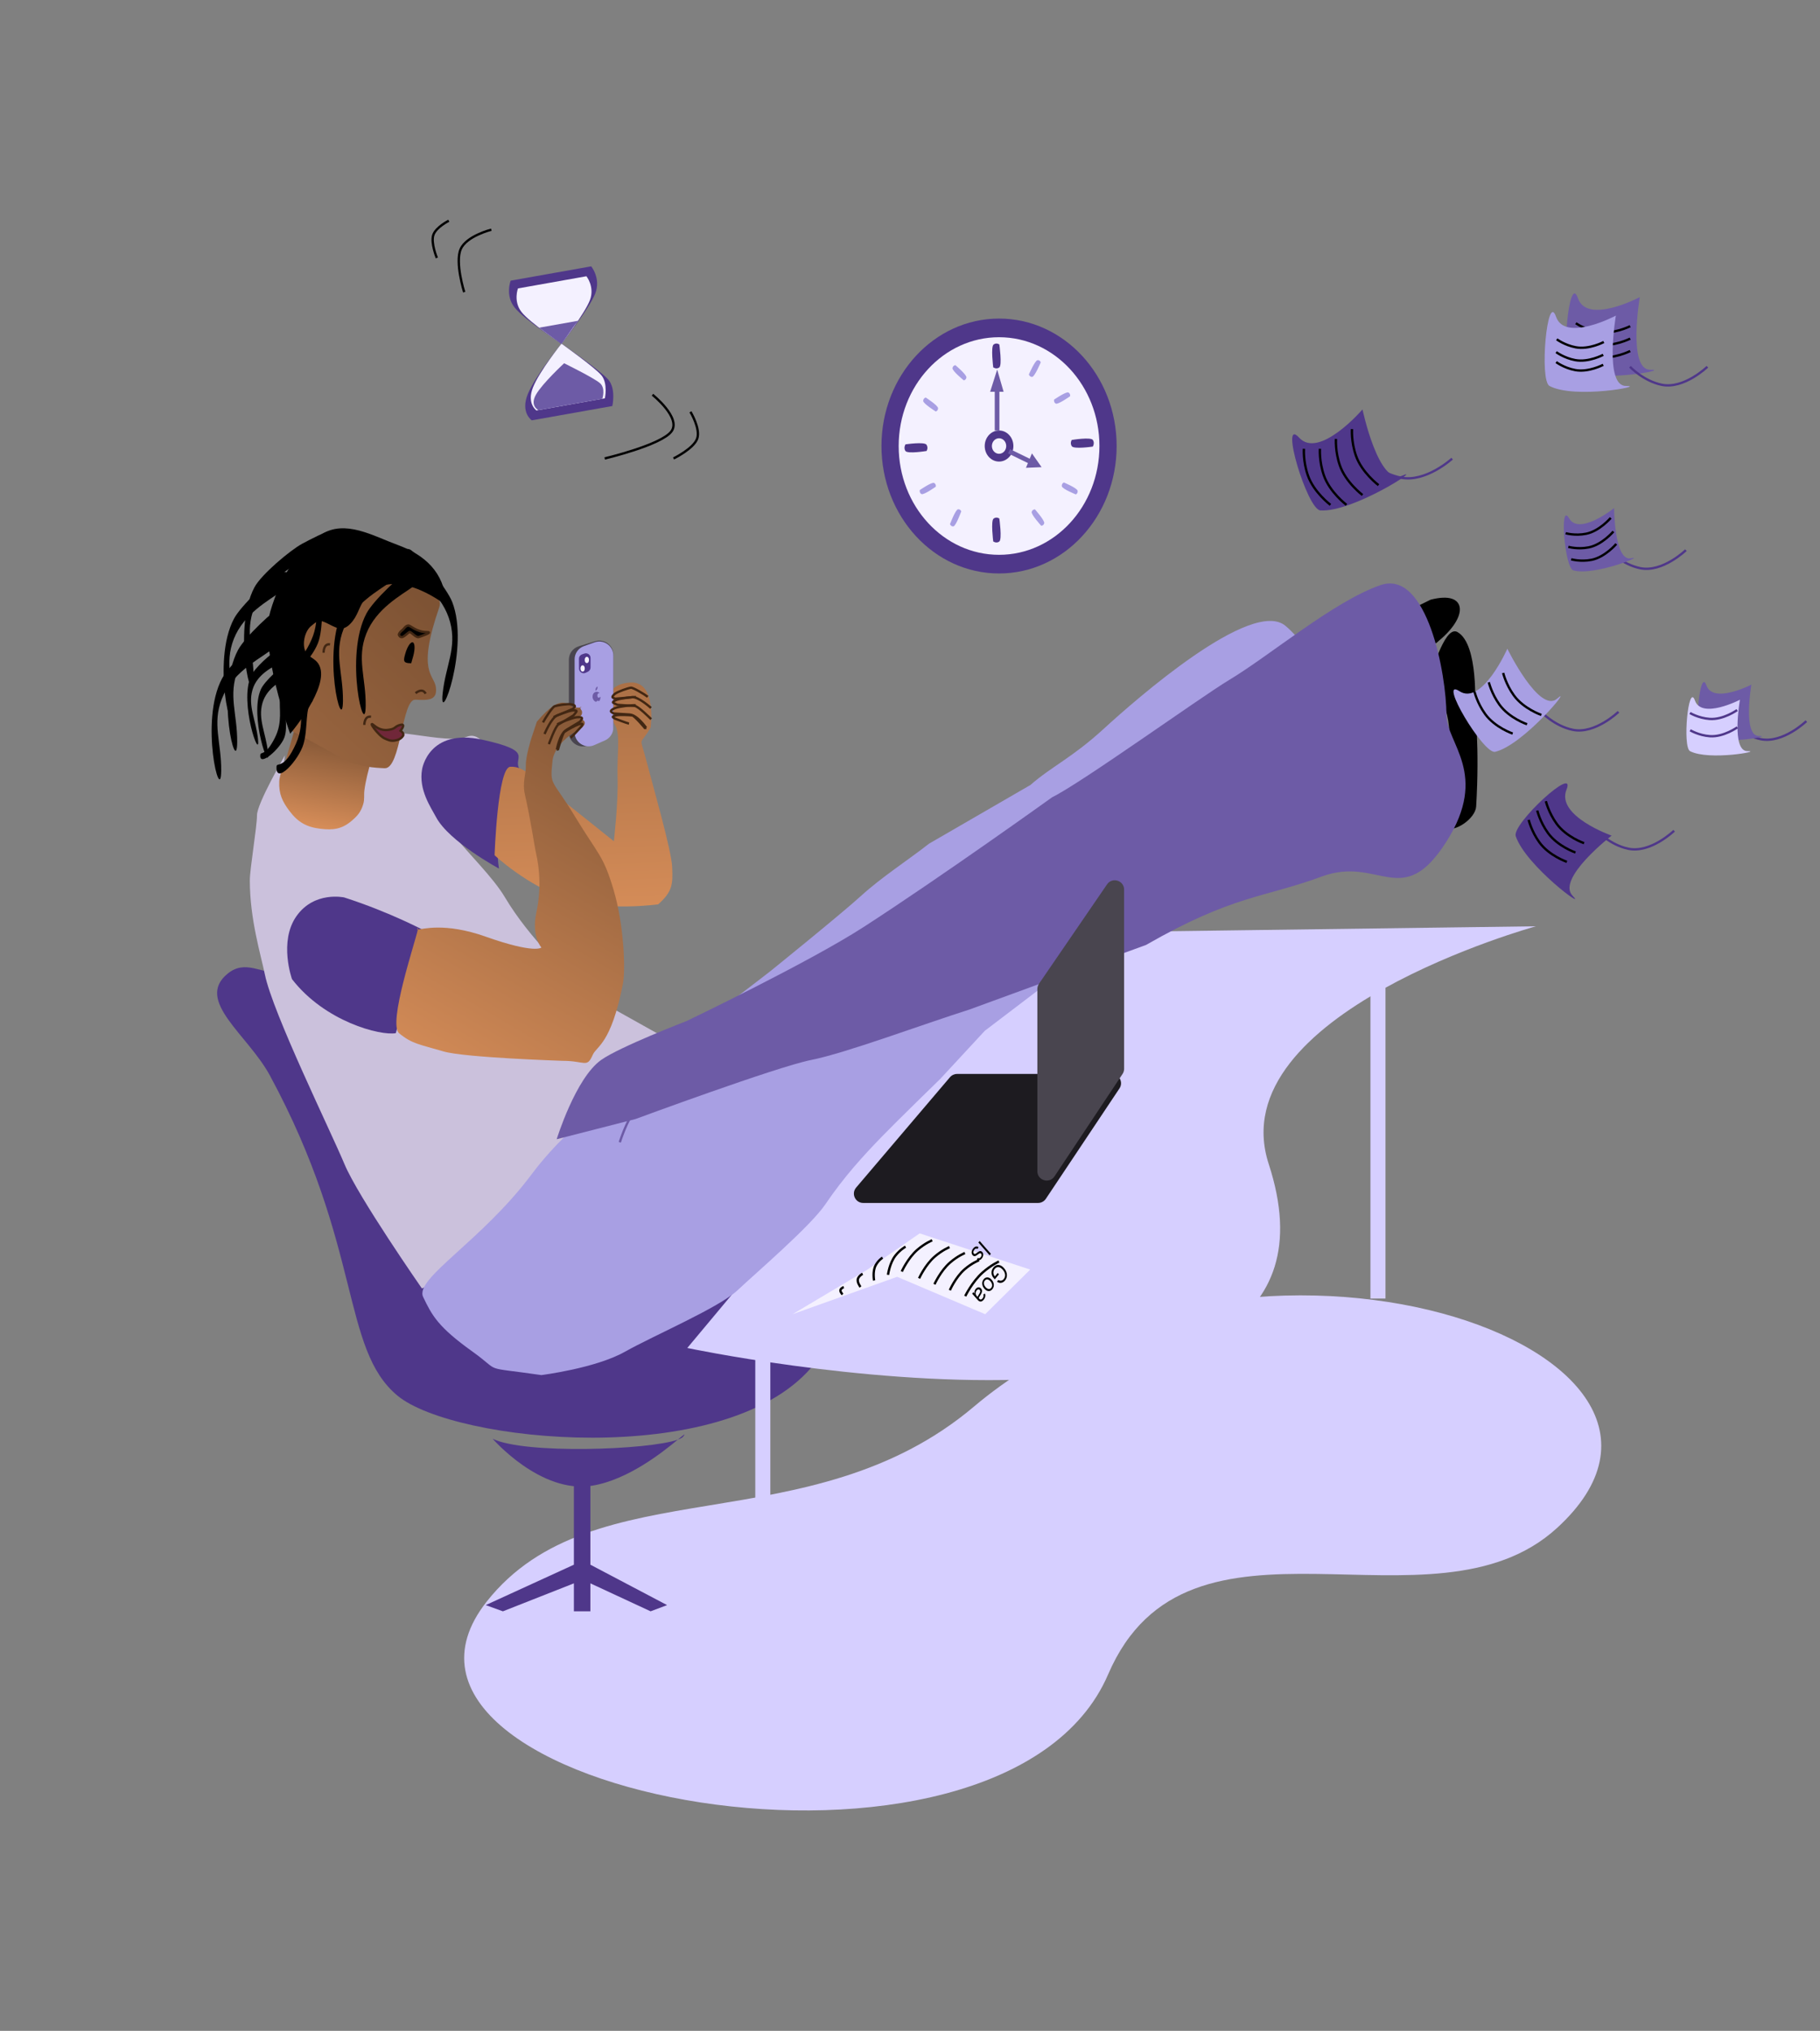 <svg width="779" height="869" viewBox="0 0 779 869" fill="none" xmlns="http://www.w3.org/2000/svg">
<rect x="0" y="0" width="779" height="869" fill="#808080" stroke="none"/>
<path d="M586.576 555.637V422.291H593.021V555.637H586.576Z" fill="#D6CFFF"/>
<path d="M97.418 416.638C105.056 410.39 111.65 416.668 121.355 416.638C200.405 416.395 139.768 540.341 221.09 540.341C263.417 540.341 316.835 519.889 356.729 500.437C396.623 480.984 426.697 493.454 347.216 585.233C309.266 629.055 194.371 617.278 170.148 597.204C145.926 577.13 155.195 533.516 115.524 460.2C106.063 442.714 83.318 428.173 97.418 416.638Z" fill="#4F378A"/>
<path d="M416.904 601.848C346.505 661.341 253.926 627.474 208.278 685.365C143.159 767.948 429.144 821.503 474.308 716.455C508.694 636.473 613.015 702.708 666.455 653.802C750.553 576.839 533.766 503.088 416.904 601.848Z" fill="#D6CFFF"/>
<path d="M147.437 350.466C140.379 350.466 133.185 349.906 125.956 344.814C118.727 339.723 121.967 323.2 121.967 323.2C121.967 323.2 110 343.801 110 348.803C110 353.806 106.931 371.74 106.931 376.736C106.931 393.363 111.662 408.613 113.371 416.972C116.746 433.481 141.609 484.145 147.437 498.112C153.266 512.078 180.582 551.315 180.582 551.315C180.582 551.315 255.814 518.773 264.975 498.112C273.614 478.626 264.975 452.22 264.975 452.22L287.377 445.57L258.839 429.609L243.496 416.972C243.496 416.972 226.666 401.677 216.184 384.052C205.702 366.427 175.057 345.145 195.927 340.491C216.797 335.836 209.125 311.529 199.919 315.217C190.713 318.905 164.621 309.566 157.872 315.217C151.123 320.868 154.496 350.466 147.437 350.466Z" fill="#CBC1DC"/>
<path d="M169.398 442.082C162.834 443.266 139.032 437.171 124.977 418.956C124.977 418.956 119.237 402.93 126.867 392.049C134.497 381.167 147.311 384.005 147.311 384.005C167.402 390.479 182.241 398.528 182.241 398.528L169.398 442.082Z" fill="#4F378A"/>
<path d="M222.544 329.272C227.455 336.019 224.621 335.271 225.67 337.121C228.295 341.751 219.667 350.16 215.503 354.462C211.338 358.765 213.579 371.66 213.579 371.66C213.579 371.66 192.189 360.162 186.618 349.607C184.483 345.563 179.093 337.933 180.658 329.21C180.658 329.21 183.319 311.441 206.496 316.524C229.672 321.608 218.86 324.212 222.544 329.272Z" fill="#4F378A"/>
<path d="M127.127 308.535L122.168 325.737C122.168 325.737 119.663 330.895 119.522 334.488C119.318 339.68 120.819 342.909 123.841 346.944C127.566 351.919 131.337 353.937 137.215 354.633C142.489 355.259 146.262 354.824 150.445 351.287C153.004 349.124 154.465 347.456 155.464 344.11C156.129 341.887 155.687 340.467 155.974 338.15C156.965 330.165 161.16 318.3 161.16 318.3C156.679 318.331 151.491 322.283 143.579 319.873C138.674 318.379 130.88 311.571 127.127 308.535Z" fill="url(#paint0_linear_548_11751)"/>
<ellipse cx="427.617" cy="190.85" rx="50.328" ry="54.535" fill="#4F378A"/>
<ellipse cx="427.617" cy="190.85" rx="42.963" ry="46.555" fill="#F4F1FF"/>
<ellipse cx="427.618" cy="190.852" rx="6.138" ry="6.651" fill="#4F378A"/>
<ellipse cx="427.618" cy="190.851" rx="3.069" ry="3.325" fill="#F4F1FF"/>
<path d="M445.656 224.956C445.656 224.956 446.659 225.006 446.953 223.883C447.247 222.76 442.98 217.953 442.98 217.953C442.98 217.953 441.878 217.929 441.584 219.051C441.289 220.174 445.656 224.956 445.656 224.956Z" fill="#A89FE3"/>
<path d="M427.737 147.402C427.737 147.402 426.575 146.475 425.289 147.411C424.003 148.347 425.124 157.18 425.124 157.18C425.124 157.18 426.426 158.168 427.712 157.232C428.998 156.295 427.737 147.402 427.737 147.402Z" fill="#4F378A"/>
<path d="M445.465 155.041C445.465 155.041 445.152 154.008 444.079 154.109C443.006 154.209 440.374 160.24 440.374 160.24C440.374 160.24 440.745 161.365 441.818 161.264C442.891 161.163 445.465 155.041 445.465 155.041Z" fill="#A89FE3"/>
<path d="M458.031 169.542C458.031 169.542 458.274 168.487 457.317 167.952C456.36 167.417 451.165 170.996 451.165 170.996C451.165 170.996 450.925 172.162 451.882 172.697C452.839 173.232 458.031 169.542 458.031 169.542Z" fill="#A89FE3"/>
<path d="M400.54 208.247C400.54 208.247 400.784 207.192 399.827 206.657C398.87 206.122 393.675 209.701 393.675 209.701C393.675 209.701 393.434 210.867 394.392 211.402C395.349 211.937 400.54 208.247 400.54 208.247Z" fill="#A89FE3"/>
<path d="M427.737 221.89C427.737 221.89 426.575 220.963 425.289 221.899C424.003 222.835 425.124 231.669 425.124 231.669C425.124 231.669 426.426 232.656 427.712 231.72C428.998 230.784 427.737 221.89 427.737 221.89Z" fill="#4F378A"/>
<path d="M400.521 176.074C400.521 176.074 401.499 175.833 401.508 174.666C401.517 173.499 396.225 170.091 396.225 170.091C396.225 170.091 395.157 170.384 395.148 171.551C395.139 172.718 400.521 176.074 400.521 176.074Z" fill="#A89FE3"/>
<path d="M396.591 192.97C396.591 192.97 397.447 191.712 396.583 190.318C395.719 188.925 387.567 190.14 387.567 190.14C387.567 190.14 386.656 191.55 387.52 192.943C388.384 194.337 396.591 192.97 396.591 192.97Z" fill="#4F378A"/>
<path d="M458.721 188.26C458.721 188.26 457.865 189.518 458.729 190.912C459.593 192.306 467.745 191.091 467.745 191.091C467.745 191.091 468.656 189.681 467.792 188.287C466.928 186.893 458.721 188.26 458.721 188.26Z" fill="#4F378A"/>
<path d="M425.168 166.641H426.772H428.237L426.772 161.588L425.168 166.641Z" fill="#6D5BA6"/>
<path d="M426.772 184.2V166.641M426.772 166.641H425.168L426.772 161.588L428.237 166.641H426.772Z" stroke="#6D5BA6" stroke-width="2"/>
<path d="M460.485 211.562C460.485 211.562 461.413 211.148 461.243 209.996C461.072 208.844 455.331 206.437 455.331 206.437C455.331 206.437 454.322 206.919 454.493 208.072C454.664 209.224 460.485 211.562 460.485 211.562Z" fill="#A89FE3"/>
<path d="M411.442 218.796C411.442 218.796 411.078 217.783 410.011 217.945C408.945 218.108 406.614 224.281 406.614 224.281C406.614 224.281 407.039 225.383 408.105 225.221C409.172 225.058 411.442 218.796 411.442 218.796Z" fill="#A89FE3"/>
<path d="M412.509 162.75C412.509 162.75 413.508 162.64 413.648 161.483C413.788 160.326 408.919 156.244 408.919 156.244C408.919 156.244 407.826 156.394 407.686 157.551C407.545 158.708 412.509 162.75 412.509 162.75Z" fill="#A89FE3"/>
<path d="M441.914 196.067L441.257 197.653L440.657 199.101L443.948 198.963L441.914 196.067Z" fill="#6D5BA6"/>
<path d="M431.903 193.102L441.257 197.653M441.257 197.653L441.914 196.067L443.948 198.963L440.657 199.101L441.257 197.653Z" stroke="#6D5BA6" stroke-width="2"/>
<path d="M618.492 353.813C616.031 352.564 614.242 347.844 614.242 347.844C614.242 347.844 619.9 330.64 620.788 316.04C621.675 301.44 612.525 290.068 612.525 290.068C612.525 290.068 618.761 268.201 623.534 270.859C632.458 275.828 630.804 303.037 630.804 303.037C630.804 303.037 632.878 319.514 631.326 345.064C631.033 349.874 622.521 355.857 618.492 353.813Z" fill="black" stroke="black"/>
<path d="M615.441 273.892C627.693 263.835 627.876 253.15 612.5 257.076L593.12 266.629L587.282 276.814C587.282 276.814 606.489 277.844 608.692 277.22C614.046 275.703 615.441 273.892 615.441 273.892Z" fill="black" stroke="black"/>
<path d="M186.579 294.163C187.253 299.855 183.125 299.655 177.763 299.396C171.938 299.115 171.627 329.057 164.644 328.72C161.272 328.557 152.651 328.352 145.119 323.781C140.692 321.095 124.989 312.822 124.989 312.822C124.989 312.822 131.042 298.237 135.28 286.691C122.051 279.727 129.799 264.166 133.717 264.979C150.469 268.451 159.342 246.911 159.342 246.911C159.342 246.911 191.63 249.441 187.988 259.947C178.228 288.101 185.905 288.472 186.579 294.163Z" fill="url(#paint1_linear_548_11751)"/>
<path d="M179.355 272.557C180.037 272.297 185.704 270.468 182.731 270.468C178.128 270.468 175.644 267.552 174.751 267.666C173.398 267.839 173.136 268.965 172.036 269.769C171.361 270.263 170.623 271.252 170.756 271.661C170.888 272.069 171.394 272.819 172.272 272.557C173.149 272.295 174.524 270.805 175.203 270.468C175.916 270.113 178.007 273.072 179.355 272.557Z" fill="black" stroke="#422713"/>
<path d="M172.451 314.921C173.233 313.772 171.444 312.68 171.444 312.68C171.444 312.68 173.918 309.594 171.507 310.14C169.095 310.686 169.383 311.638 167.381 312.091C165.378 312.544 162.879 312.767 160.006 310.336C157.133 307.905 161.805 314.739 164.714 316.008C166.17 316.643 167.166 317.135 168.833 316.898C170.493 316.663 171.669 316.071 172.451 314.921Z" fill="#702739" stroke="#422713"/>
<path d="M176.011 283.799C172.315 283.828 172.666 282.582 173.495 279.635C174.325 276.688 175.752 274.549 176.684 274.857C177.616 275.164 177.699 277.803 176.869 280.75C176.04 283.697 176.011 283.799 176.011 283.799Z" fill="black"/>
<path d="M177.88 296.608C177.88 296.608 180.75 294.047 182.172 296.815" stroke="#422713"/>
<path d="M155.938 310.185C155.938 310.185 155.913 306.156 158.793 306.706" stroke="#422713"/>
<path d="M138.513 279.305C138.513 279.305 138.362 275.279 141.257 275.723" stroke="#422713"/>
<path d="M124.956 283.619C124.493 291.84 134.536 280.8 136.517 273.938C138.522 266.995 137.084 257.882 140.234 255.861L141.935 250.265C141.935 250.265 141.171 249.62 140.637 249.128C140.92 249.133 140.964 249.062 140.63 248.846C139.826 248.324 140.124 248.655 140.637 249.128C139.532 249.11 134.772 247.932 134.668 249.783C134.347 255.471 137.489 264.341 133.317 273.726C128.198 285.241 125.072 281.573 124.956 283.619Z" fill="black"/>
<path d="M111.438 322.915C110.695 328.6 120.019 320.355 121.737 315.513C123.475 310.614 121.114 304.471 123.387 302.89L124.847 298.936C124.847 298.936 124.353 298.538 124.012 298.233C124.206 298.219 124.24 298.167 124.021 298.038C123.494 297.728 123.683 297.938 124.012 298.233C123.252 298.287 120.035 297.765 119.868 299.044C119.354 302.978 121.06 308.891 117.704 315.601C113.586 323.835 111.623 321.5 111.438 322.915Z" fill="black"/>
<path d="M108.056 295.221C106.075 302.083 109.494 307.981 110.415 316.156C111.595 326.633 102.274 300.842 107.392 289.327C108.933 285.861 116.182 279.225 119.432 277.83C121.43 276.973 127.728 282.446 126.088 281.383C124.448 280.319 127.394 282.801 127.394 282.801L120.063 283.431C116.913 285.452 110.061 288.278 108.056 295.221Z" fill="black"/>
<path d="M94.952 299.021C90.749 309.689 94.79 317.769 94.686 329.782C94.553 345.178 85.292 308.644 95.027 290.359C97.957 284.856 109.993 273.404 115.103 270.63C118.244 268.925 126.666 275.76 124.408 274.52C122.149 273.28 126.102 276.361 126.102 276.361L115.032 278.86C109.958 282.548 99.205 288.226 94.952 299.021Z" fill="black"/>
<path d="M101.79 286.816C97.587 297.484 101.627 305.564 101.524 317.577C101.39 332.973 92.129 296.438 101.864 278.154C104.794 272.651 116.831 261.199 121.941 258.425C125.082 256.72 133.504 263.555 131.246 262.315C128.987 261.075 132.94 264.156 132.94 264.156L121.87 266.655C116.796 270.342 106.043 276.021 101.79 286.816Z" fill="black"/>
<path d="M108.838 259.962C104.635 270.63 108.676 278.711 108.572 290.724C108.439 306.12 99.178 269.585 108.913 251.3C111.843 245.797 124.211 235.443 129.321 232.67C132.462 230.965 140.039 227.138 140.546 227.417C141.054 227.695 139.989 237.303 139.989 237.303L128.919 239.801C123.845 243.489 113.091 249.167 108.838 259.962Z" fill="black"/>
<path d="M147.059 269.157C142.856 279.826 146.897 287.906 146.793 299.919C146.66 315.315 137.399 278.78 147.134 260.496C150.064 254.992 162.101 243.54 167.211 240.767C170.351 239.062 178.774 245.897 176.515 244.657C174.257 243.417 178.209 246.498 178.209 246.498L167.139 248.996C162.066 252.684 151.312 258.362 147.059 269.157Z" fill="black"/>
<path d="M156.786 271.134C152.583 281.802 156.624 289.883 156.52 301.896C156.387 317.291 147.126 280.757 156.861 262.472C159.79 256.969 171.827 245.517 176.937 242.743C180.078 241.038 188.5 247.873 186.242 246.633C183.983 245.393 187.936 248.475 187.936 248.475L176.866 250.973C171.792 254.661 161.039 260.339 156.786 271.134Z" fill="black"/>
<path d="M192.655 266.182C195.627 277.325 190.708 284.812 189.46 296.749C187.862 312.048 201.161 277.008 193.554 257.575C191.265 251.726 180.605 238.77 175.845 235.342C172.919 233.236 163.791 238.908 166.172 237.975C168.553 237.043 164.284 239.579 164.284 239.579L174.99 243.52C179.612 247.85 189.647 254.906 192.655 266.182Z" fill="black"/>
<path d="M118.355 328.01C117.891 336.23 127.935 325.191 129.916 318.329C131.92 311.386 130.483 302.273 133.633 300.252L135.334 294.655C135.334 294.655 134.569 294.011 134.036 293.519C134.318 293.524 134.362 293.453 134.028 293.236C133.224 292.715 133.523 293.046 134.036 293.519C132.93 293.5 128.171 292.323 128.066 294.174C127.745 299.862 130.887 308.731 126.715 318.117C121.597 329.632 118.47 325.964 118.355 328.01Z" fill="black"/>
<path d="M112.328 300.837C110.347 307.698 113.765 313.596 114.686 321.771C115.867 332.249 106.545 306.457 111.664 294.942C113.204 291.476 120.454 284.84 123.704 283.445C125.701 282.588 132 288.062 130.36 286.998C128.72 285.934 131.665 288.417 131.665 288.417L124.335 289.046C121.185 291.067 114.332 293.893 112.328 300.837Z" fill="black"/>
<path d="M100.088 273.374C95.885 284.042 99.926 292.123 99.822 304.136C99.689 319.532 90.428 282.997 100.163 264.712C103.093 259.209 115.13 247.757 120.24 244.983C123.381 243.279 131.803 250.114 129.544 248.874C127.286 247.634 131.239 250.715 131.239 250.715L120.169 253.213C115.095 256.901 104.341 262.579 100.088 273.374Z" fill="black"/>
<path d="M116.196 261.73C111.568 277.506 124.378 312.966 124.378 312.966C124.378 312.966 140.369 293.873 136.273 285.049C134.725 281.713 131.224 281.803 130.018 278.304C128.844 274.898 130.118 269.759 132.781 267.548C135.761 265.074 136.495 264.474 139.934 266.103C143.827 267.946 146.193 269.958 149.425 266.731C152.872 263.292 152.936 259.721 155.885 255.776C167.529 240.199 190.501 258.069 190.501 258.069C189.596 245.057 181.451 237.839 170.046 233.648C159.502 229.773 147.656 222.687 137.709 229.174C127.349 235.93 120.327 247.648 116.196 261.73Z" fill="black" stroke="black"/>
<path d="M657.4 396.353L442.495 399.245L294.179 576.792C294.179 576.792 589.079 639.22 543.05 498.107C521.994 433.555 657.4 396.353 657.4 396.353Z" fill="#D6CFFF"/>
<path d="M659.615 304.574C659.615 304.574 665.327 310.67 673.194 312.291C682.741 314.259 692.758 304.574 692.758 304.574" stroke="#4F378A"/>
<path d="M645.177 277.591C645.177 277.591 634.338 302.102 624.654 295.744C615.179 289.523 634.955 322.867 639.95 321.694C652.111 318.839 673.648 292.616 666.523 298.917C658.924 305.639 645.177 277.591 645.177 277.591Z" fill="#A89FE3"/>
<path d="M643.387 287.947C643.387 287.947 644.536 292.827 647.974 297.565C652.146 303.316 659.739 305.912 659.739 305.912" stroke="black"/>
<path d="M637.25 291.938C637.25 291.938 638.4 296.817 641.837 301.556C646.009 307.307 653.603 309.902 653.603 309.902" stroke="black"/>
<path d="M631.111 295.93C631.111 295.93 632.261 300.809 635.698 305.548C639.87 311.299 647.464 313.895 647.464 313.895" stroke="black"/>
<path d="M584.512 196.25C584.512 196.25 590.894 202.692 599.684 204.406C610.353 206.486 621.546 196.25 621.546 196.25" stroke="#4F378A"/>
<path d="M583.184 175.193C583.184 175.193 564.64 196.733 556.017 187.244C547.579 177.96 559.465 218.042 565.166 218.409C579.043 219.303 609.569 199.361 600.138 203.545C590.078 208.007 583.184 175.193 583.184 175.193Z" fill="#4F378A"/>
<path d="M578.684 183.6C578.684 183.6 578.284 188.907 580.353 194.914C582.864 202.204 590.04 207.595 590.04 207.595" stroke="black"/>
<path d="M571.822 187.816C571.822 187.816 571.423 193.123 573.492 199.13C576.003 206.421 583.179 211.812 583.179 211.812" stroke="black"/>
<path d="M564.965 192.037C564.965 192.037 564.566 197.344 566.634 203.351C569.145 210.642 576.322 216.033 576.322 216.033" stroke="black"/>
<path d="M558.107 192.037C558.107 192.037 557.708 197.344 559.777 203.351C562.288 210.642 569.464 216.033 569.464 216.033" stroke="black"/>
<path d="M688.461 235.408C688.461 235.408 694.173 241.504 702.039 243.125C711.587 245.093 721.604 235.408 721.604 235.408" stroke="#4F378A"/>
<path d="M690.867 217.411C690.867 217.411 675.948 229.372 671.605 221.778C667.354 214.348 669.75 243.027 673.407 244.063C682.309 246.588 704.804 237.364 698.117 238.88C690.984 240.497 690.867 217.411 690.867 217.411Z" fill="#6D5BA6"/>
<path d="M670.135 228.166C670.135 228.166 674.128 229.339 678.884 228.394C684.658 227.247 689.428 221.601 689.428 221.601" stroke="black"/>
<path d="M671.275 233.986C671.275 233.986 675.268 235.159 680.025 234.214C685.798 233.067 690.569 227.422 690.569 227.422" stroke="black"/>
<path d="M672.504 239.309C672.504 239.309 676.497 240.482 681.254 239.537C687.027 238.389 691.797 232.744 691.797 232.744" stroke="black"/>
<path d="M740.016 308.564C740.016 308.564 745.727 314.66 753.594 316.281C763.141 318.249 773.158 308.564 773.158 308.564" stroke="#4F378A"/>
<path d="M749.632 292.95C749.632 292.95 733.253 301.401 730.382 293.271C727.573 285.316 724.96 313.216 728.295 314.939C736.413 319.134 759.601 314.817 752.918 314.928C745.79 315.047 749.632 292.95 749.632 292.95Z" fill="#6D5BA6"/>
<path d="M744.722 299.433C744.722 299.433 728.343 307.883 725.472 299.753C722.663 291.798 720.05 319.699 723.385 321.422C731.503 325.617 754.69 321.3 748.008 321.411C740.879 321.53 744.722 299.433 744.722 299.433Z" fill="#D6CFFF"/>
<path d="M723.352 305.086C723.352 305.086 726.958 307.282 731.784 307.627C737.641 308.045 743.541 303.836 743.541 303.836" stroke="#4F378A"/>
<path d="M723.443 312.473C723.443 312.473 727.05 314.669 731.876 315.013C737.733 315.432 743.632 311.222 743.632 311.222" stroke="#4F378A"/>
<path d="M683.42 355.467C683.42 355.467 689.132 361.562 696.998 363.184C706.546 365.152 716.563 355.467 716.563 355.467" stroke="#4F378A"/>
<path d="M689.807 357.56C689.807 357.56 665.953 349.16 670.488 337.917C674.925 326.917 647.04 352.568 648.773 357.779C652.993 370.463 679.829 390.127 673.122 383.308C665.969 376.035 689.807 357.56 689.807 357.56Z" fill="#4F378A"/>
<path d="M661.668 342.828C661.668 342.828 662.817 347.708 666.255 352.446C670.427 358.197 678.021 360.793 678.021 360.793" stroke="black"/>
<path d="M657.984 346.818C657.984 346.818 659.134 351.698 662.571 356.436C666.743 362.187 674.337 364.783 674.337 364.783" stroke="black"/>
<path d="M654.303 350.811C654.303 350.811 655.452 355.69 658.89 360.429C663.062 366.18 670.655 368.776 670.655 368.776" stroke="black"/>
<path d="M701.861 127.138C701.861 127.138 679.328 139.076 675.373 127.579C671.503 116.33 667.923 155.776 672.512 158.215C683.685 164.151 715.589 158.062 706.394 158.215C696.585 158.378 701.861 127.138 701.861 127.138Z" fill="#6D5BA6"/>
<path d="M674.498 138.307C674.498 138.307 678.388 141.062 683.877 142.037C690.539 143.222 697.755 139.575 697.755 139.575" stroke="black"/>
<path d="M674.498 143.627C674.498 143.627 678.388 146.382 683.877 147.358C690.539 148.542 697.755 144.895 697.755 144.895" stroke="black"/>
<path d="M674.498 148.945C674.498 148.945 678.388 151.7 683.877 152.676C690.539 153.86 697.755 150.213 697.755 150.213" stroke="black"/>
<path d="M697.666 156.93C697.666 156.93 703.378 163.025 711.244 164.647C720.792 166.615 730.809 156.93 730.809 156.93" stroke="#4F378A"/>
<path d="M691.627 135.052C691.627 135.052 669.821 146.616 665.994 135.479C662.249 124.583 658.784 162.793 663.226 165.155C674.038 170.905 704.912 165.007 696.013 165.155C686.522 165.313 691.627 135.052 691.627 135.052Z" fill="#A89FE3"/>
<path d="M666.07 150.666C666.07 150.666 669.439 153.191 674.193 154.085C679.962 155.171 686.212 151.828 686.212 151.828" stroke="black"/>
<path d="M666.316 145.18C666.316 145.18 669.686 147.705 674.439 148.599C680.208 149.684 686.458 146.342 686.458 146.342" stroke="black"/>
<path d="M666.07 154.934C666.07 154.934 669.439 157.459 674.193 158.353C679.962 159.438 686.212 156.096 686.212 156.096" stroke="black"/>
<path d="M393.64 527.759L371.299 543.243L339.235 562.337L384.003 546.336L421.676 562.337L440.951 543.243L393.64 527.759Z" fill="#F4F1FF"/>
<path d="M427.562 539.807C427.562 539.807 424.239 541.275 420.592 544.501C416.165 548.416 413.135 554.609 413.135 554.609" stroke="black"/>
<path d="M419.062 539.242C419.062 539.242 416.069 540.372 412.877 543.131C409.003 546.479 406.552 552.078 406.552 552.078" stroke="black"/>
<path d="M413.01 536.162C413.01 536.162 409.925 537.386 406.607 540.274C402.58 543.779 399.969 549.542 399.969 549.542" stroke="black"/>
<path d="M406.404 533.648C406.404 533.648 403.323 534.868 400.01 537.751C395.989 541.25 393.384 547.007 393.384 547.007" stroke="black"/>
<path d="M398.996 530.727C398.996 530.727 395.915 531.946 392.602 534.829C388.581 538.328 385.976 544.085 385.976 544.085" stroke="black"/>
<path d="M387.6 533.443C387.6 533.443 385.282 534.673 383.227 537.307C380.733 540.503 380.087 545.487 380.087 545.487" stroke="black"/>
<path d="M377.75 538.129C377.75 538.129 375.968 539.246 374.801 541.416C373.385 544.049 374.131 547.908 374.131 547.908" stroke="black"/>
<path d="M369.219 545.049C369.219 545.049 367.825 545.756 367.281 547.022C366.621 548.559 368.315 550.679 368.315 550.679" stroke="black"/>
<path d="M361.145 550.742C361.145 550.742 360.168 551.095 359.811 551.791C359.378 552.635 360.64 553.887 360.64 553.887" stroke="black"/>
<path d="M427.307 547.715C427.514 547.834 427.721 547.915 427.928 547.959C428.134 548.006 428.337 548.012 428.538 547.978C428.737 547.946 428.93 547.872 429.117 547.755C429.303 547.638 429.48 547.479 429.647 547.276C429.921 546.943 430.096 546.557 430.174 546.117C430.251 545.678 430.212 545.215 430.058 544.729C429.905 544.243 429.62 543.763 429.204 543.291C428.788 542.818 428.37 542.5 427.95 542.338C427.529 542.175 427.132 542.149 426.756 542.26C426.38 542.371 426.05 542.6 425.764 542.947C425.499 543.269 425.325 543.619 425.24 543.997C425.156 544.379 425.165 544.761 425.268 545.144C425.372 545.53 425.57 545.89 425.864 546.224L425.655 546.39L427.045 544.7L427.561 545.287L425.801 547.426L425.285 546.839C424.889 546.39 424.627 545.9 424.497 545.37C424.365 544.842 424.361 544.314 424.484 543.785C424.607 543.26 424.853 542.775 425.22 542.329C425.629 541.832 426.088 541.508 426.598 541.359C427.107 541.212 427.632 541.243 428.174 541.452C428.715 541.663 429.238 542.057 429.745 542.633C430.125 543.064 430.418 543.512 430.624 543.976C430.829 544.443 430.949 544.908 430.983 545.371C431.017 545.834 430.967 546.28 430.835 546.71C430.702 547.139 430.488 547.534 430.191 547.894C429.948 548.19 429.682 548.423 429.395 548.592C429.108 548.764 428.812 548.872 428.507 548.915C428.203 548.961 427.899 548.943 427.595 548.859C427.293 548.778 427.004 548.63 426.729 548.417L427.307 547.715ZM421.03 547.399C421.343 547.019 421.695 546.773 422.086 546.662C422.475 546.553 422.875 546.576 423.286 546.731C423.695 546.888 424.086 547.179 424.458 547.602C424.833 548.028 425.096 548.48 425.245 548.957C425.392 549.436 425.426 549.906 425.346 550.367C425.265 550.83 425.068 551.252 424.755 551.632C424.442 552.013 424.091 552.257 423.702 552.367C423.311 552.478 422.91 552.454 422.499 552.294C422.087 552.137 421.693 551.845 421.317 551.419C420.945 550.996 420.686 550.546 420.54 550.068C420.393 549.593 420.359 549.124 420.441 548.661C420.521 548.2 420.717 547.779 421.03 547.399ZM421.527 547.964C421.289 548.253 421.157 548.562 421.131 548.893C421.104 549.223 421.157 549.551 421.289 549.875C421.422 550.199 421.609 550.498 421.85 550.772C422.091 551.045 422.352 551.256 422.634 551.402C422.915 551.549 423.197 551.602 423.479 551.561C423.76 551.521 424.02 551.356 424.258 551.067C424.495 550.778 424.627 550.468 424.652 550.136C424.677 549.803 424.623 549.474 424.488 549.148C424.354 548.822 424.167 548.523 423.926 548.249C423.685 547.975 423.424 547.766 423.144 547.621C422.864 547.476 422.584 547.424 422.304 547.467C422.024 547.509 421.765 547.675 421.527 547.964ZM417.617 551.524C417.837 551.257 418.079 551.064 418.344 550.944C418.611 550.826 418.879 550.796 419.148 550.855C419.419 550.915 419.672 551.079 419.907 551.345C420.113 551.58 420.242 551.818 420.292 552.059C420.343 552.301 420.34 552.544 420.283 552.786C420.226 553.029 420.136 553.267 420.014 553.499C419.892 553.736 419.762 553.964 419.623 554.185C419.44 554.473 419.29 554.704 419.174 554.879C419.057 555.058 418.986 555.204 418.962 555.318C418.937 555.434 418.968 555.543 419.057 555.644L419.076 555.665C419.308 555.928 419.548 556.059 419.799 556.056C420.047 556.056 420.294 555.907 420.539 555.609C420.793 555.3 420.935 554.992 420.963 554.685C420.992 554.378 420.97 554.114 420.897 553.893L421.591 553.492C421.719 553.851 421.769 554.191 421.741 554.512C421.713 554.837 421.633 555.136 421.503 555.409C421.372 555.685 421.22 555.929 421.045 556.141C420.934 556.276 420.792 556.416 420.619 556.559C420.447 556.706 420.251 556.814 420.031 556.883C419.81 556.953 419.569 556.946 419.308 556.862C419.047 556.778 418.774 556.574 418.487 556.248L416.113 553.551L416.646 552.903L417.134 553.458L417.161 553.425C417.119 553.292 417.095 553.124 417.09 552.92C417.085 552.717 417.122 552.494 417.199 552.253C417.276 552.012 417.416 551.769 417.617 551.524ZM418.033 552.188C417.823 552.444 417.688 552.708 417.63 552.982C417.57 553.257 417.571 553.516 417.634 553.761C417.695 554.007 417.8 554.215 417.95 554.386L418.457 554.961C418.451 554.902 418.475 554.812 418.528 554.693C418.582 554.576 418.649 554.448 418.731 554.308C418.814 554.171 418.895 554.039 418.976 553.912C419.057 553.788 419.122 553.686 419.171 553.608C419.291 553.419 419.39 553.227 419.468 553.032C419.546 552.842 419.58 552.655 419.571 552.471C419.562 552.291 419.487 552.121 419.346 551.961C419.154 551.742 418.94 551.66 418.705 551.714C418.469 551.772 418.246 551.93 418.033 552.188ZM423.579 537.132L418.775 531.673L419.307 531.025L424.112 536.485L423.579 537.132ZM418.141 539.019L418.479 538.278C418.592 538.336 418.717 538.373 418.853 538.391C418.99 538.412 419.134 538.391 419.285 538.329C419.436 538.267 419.589 538.142 419.744 537.954C419.956 537.696 420.082 537.424 420.122 537.136C420.161 536.853 420.104 536.623 419.949 536.447C419.811 536.29 419.655 536.225 419.479 536.252C419.303 536.278 419.086 536.385 418.828 536.574L418.182 537.049C417.794 537.337 417.444 537.482 417.13 537.483C416.819 537.487 416.537 537.345 416.286 537.059C416.079 536.825 415.952 536.545 415.903 536.222C415.854 535.9 415.883 535.562 415.993 535.209C416.102 534.855 416.291 534.515 416.56 534.188C416.914 533.758 417.286 533.493 417.677 533.393C418.068 533.293 418.448 533.379 418.816 533.653L418.442 534.416C418.2 534.254 417.964 534.199 417.733 534.252C417.501 534.306 417.275 534.466 417.057 534.731C416.809 535.033 416.667 535.334 416.63 535.636C416.594 535.942 416.653 536.182 416.808 536.358C416.933 536.5 417.08 536.568 417.249 536.562C417.419 536.557 417.612 536.473 417.829 536.309L418.548 535.767C418.943 535.47 419.297 535.324 419.611 535.33C419.924 535.339 420.205 535.485 420.453 535.768C420.657 535.999 420.782 536.27 420.828 536.581C420.873 536.894 420.845 537.217 420.743 537.551C420.64 537.886 420.466 538.202 420.222 538.498C419.879 538.915 419.532 539.153 419.18 539.213C418.827 539.275 418.48 539.21 418.141 539.019Z" fill="black"/>
<path d="M253.417 635.73C231.358 639.32 210.86 615.623 210.86 615.623C224.263 622.333 277.78 620.455 290.127 616.005C292.652 613.921 293.638 613.067 292.484 614.642C292.136 615.117 291.325 615.573 290.127 616.005C284.04 621.027 269.008 633.192 253.417 635.73Z" fill="#4F378A"/>
<path d="M245.638 669.522V632.943H252.697V669.522L285.532 686.814L278.474 689.474L252.697 677.503V689.474H245.638V677.503L215.258 689.474L207.893 686.814L245.638 669.522Z" fill="#4F378A"/>
<path d="M445.414 718.578V585.232H451.858V718.578H445.414Z" fill="#D6CFFF"/>
<path d="M323.277 693.971V560.625H329.722V693.971H323.277Z" fill="#D6CFFF"/>
<path d="M262.094 173.737L227.627 179.862C227.627 179.862 222.651 176.569 225.922 168.596C229.193 160.624 240.361 147.07 240.361 147.07C240.361 147.07 224.586 136.938 220.333 131.67C216.08 126.402 218.58 120.091 218.58 120.091L253.047 113.966C253.047 113.966 257.277 119.08 254.799 125.544C252.322 132.008 240.361 147.07 240.361 147.07C240.361 147.07 257.026 158.569 260.388 162.471C263.751 166.372 262.094 173.737 262.094 173.737Z" fill="#4F378A"/>
<path d="M258.904 170.429L229.608 175.635C229.608 175.635 225.364 172.74 228.118 165.793C230.872 158.845 240.325 147.058 240.325 147.058C240.325 147.058 226.871 138.147 223.235 133.53C219.599 128.914 221.704 123.414 221.704 123.414L251 118.208C251 118.208 254.616 122.69 252.531 128.324C250.447 133.957 240.325 147.058 240.325 147.058C240.325 147.058 254.541 157.166 257.415 160.586C260.288 164.006 258.904 170.429 258.904 170.429Z" fill="#F4F1FF"/>
<path d="M257.805 170.622L230.449 175.484C230.449 175.484 226.623 173.688 229.438 168.808C232.253 163.928 241.46 155.436 241.46 155.436C241.46 155.436 254.259 161.731 256.794 163.946C259.329 166.162 257.805 170.622 257.805 170.622Z" fill="#6D5BA6"/>
<path d="M247.407 137.261L230.826 140.207L233.27 142.075L240.295 147.247L245.428 139.914L247.407 137.261Z" fill="#6D5BA6"/>
<path d="M279.275 168.9C279.275 168.9 291.681 178.786 287.39 184.587C283.051 190.452 258.832 196.168 258.832 196.168" stroke="black"/>
<path d="M295.531 176.219C295.531 176.219 299.925 183.452 298.405 187.697C296.869 191.988 288.291 196.171 288.291 196.171" stroke="black"/>
<path d="M192.101 94.457C192.101 94.457 186.558 97.213 185.458 100.591C184.346 104.006 186.982 110.377 186.982 110.377" stroke="black"/>
<path d="M210.297 98.289C210.297 98.289 199.678 100.923 197.19 106.586C194.673 112.312 198.686 125.008 198.686 125.008" stroke="black"/>
<path d="M227.593 502.418C245.785 478.085 272.961 461.113 279.588 455.204C286.216 449.296 299.601 437.229 303.811 434.861C308.02 432.493 329.92 415.41 329.92 415.41C329.92 415.41 359.87 391.235 368.634 383.262C377.397 375.289 388.498 368.159 397.68 360.982L441.035 335.899C450.129 327.934 458.913 324.238 472.454 311.821C485.994 299.404 535.829 255.642 550.238 267.817C574.342 288.186 570.115 328.831 574.836 338.688C578.022 345.338 584.492 349.516 576.062 364.258C567.22 379.723 510.9 379.526 498.929 383.407C491.909 385.683 449.656 419.658 449.656 419.658L421.491 441.09L402.504 461.604C402.504 461.604 384.054 479.536 377.481 486.322C369.49 494.572 361.29 503.477 353.272 515.322C346.94 524.675 323.616 544.619 315.718 552.066C307.82 559.513 279.932 571.396 267.403 578.444C254.874 585.491 231.714 588.39 231.714 588.39C205.21 584.566 215.205 587.62 202.226 578.337C187.498 567.803 184.925 562.918 181.123 554.982C177.321 547.046 206.059 531.219 227.593 502.418Z" fill="#A89FE3"/>
<path d="M369.619 396.686C346.121 411.87 293.821 436.923 293.821 436.923C293.821 436.923 265.281 447.896 257.302 453.549C246.349 461.309 238.276 487.468 238.276 487.468L272.032 478.822C272.032 478.822 332.486 456.469 347.216 453.549C361.947 450.629 394.169 438.585 415.036 431.935L490.527 404.335C527.966 382.883 541.104 384.168 565.712 375.072C590.32 365.976 600.116 389.989 619.108 360.108C637.488 331.192 619.108 318.104 619.108 305.905C619.108 288.613 610.858 243.46 590.875 250.371C570.893 257.282 543.781 280.333 526.124 290.941C513.865 298.307 463.085 334.864 450.326 341.154C450.326 341.154 403.069 375.072 369.619 396.686Z" fill="#6D5BA6"/>
<path d="M242.287 384.527C225.456 378.885 211.692 365.949 211.692 365.949C211.692 365.949 212.967 328.348 218.427 328.09C223.887 327.833 227.133 331.969 233.801 337.018C240.47 342.066 262.739 359.966 262.739 359.966C262.739 359.966 264.713 343.124 264.324 332.361C264.011 323.696 265.621 314.637 263.393 310.596C258.397 301.536 258.713 292.583 269.972 292.052C281.231 291.522 278.476 311.315 278.476 311.315C273.616 319.768 273.678 314.048 276.619 325.348C279.56 336.649 287.396 363.809 287.701 370.945C288.006 378.082 288.003 381.417 281.713 386.959C281.713 386.959 259.117 390.169 242.287 384.527Z" fill="url(#paint2_linear_548_11751)"/>
<path d="M243.488 313.385V282.282C243.488 279.649 245.205 277.324 247.72 276.548L254.747 274.382C258.606 273.192 262.515 276.077 262.515 280.115V310.719C262.515 313.211 260.974 315.444 258.644 316.328L251.617 318.995C247.691 320.485 243.488 317.585 243.488 313.385Z" fill="#49454F"/>
<path d="M245.945 313.339V282.134C245.945 279.598 247.539 277.337 249.927 276.484L254.498 274.851C258.406 273.455 262.517 276.352 262.517 280.501V311.329C262.517 313.709 261.11 315.864 258.932 316.822L254.36 318.832C250.395 320.575 245.945 317.671 245.945 313.339Z" fill="#A89FE3"/>
<path d="M247.842 286.105L247.807 281.913C247.8 281.046 248.352 280.267 249.175 279.985L250.135 279.656C251.43 279.213 252.766 280.164 252.766 281.529L252.766 285.607C252.766 286.383 252.318 287.093 251.615 287.429L250.691 287.872C249.371 288.504 247.855 287.563 247.842 286.105Z" fill="#4F378A"/>
<ellipse cx="0.921" cy="1.354" rx="0.921" ry="1.354" transform="matrix(1 -0.018 0.008 1 248.445 284.699)" fill="#F4F1FF"/>
<ellipse cx="0.921" cy="1.354" rx="0.921" ry="1.354" transform="matrix(1 -0.018 0.008 1 250.256 281.055)" fill="#F4F1FF"/>
<path d="M256.946 298.158C257.207 297.898 256.884 300.18 256.261 299.975C255.638 299.77 255.68 299.81 255.328 300.197C254.976 300.584 253.747 299.68 253.644 298.375C253.531 296.965 254.28 296.159 255.225 296.043C255.786 295.975 256.31 296.173 256.681 296.681C255.225 296.043 255.405 299.694 256.946 298.158Z" fill="#6D5BA6"/>
<path d="M254.866 295.625C254.862 294.739 255.037 294.079 255.749 293.782C255.749 293.782 255.825 294.202 255.656 294.724C255.482 295.258 254.866 295.625 254.866 295.625Z" fill="#6D5BA6"/>
<path d="M189.892 449.918C179.428 446.836 176.392 446.69 170.865 442.149C165.889 438.062 177.796 402.969 178.848 397.719C178.451 397.722 178.422 397.578 178.759 397.156C178.948 396.921 178.965 397.136 178.848 397.719C180.672 397.701 190.259 394.559 207.794 400.758C229.149 408.307 231.736 405.433 231.736 405.433C231.736 405.433 227.386 400.769 229.551 390.598C231.715 380.428 230.974 371.841 229.37 364.758C228.625 361.465 227.357 351.854 224.686 340.058C223.467 334.673 225.197 331.262 225.077 327.497C224.958 323.733 227.38 316.062 227.38 316.062L229.786 308.803C240.984 295.586 243.033 302.345 246.052 302.688C247.267 302.826 247.973 302.817 248.364 302.757C249.328 302.606 248.371 302.137 248.364 302.757C248.361 303.009 248.517 303.443 249.026 304.155C249.026 304.155 249.874 306.625 246.897 306.915C249.862 307.719 252.692 309.476 247.187 312.582C236.834 318.424 236.508 325.407 236.508 325.407C235.292 336.722 236.037 332.73 246.053 349.285C256.069 365.84 258.161 365.736 262.616 380.733C267.07 395.73 267.818 414.92 266.611 421.045C261.496 446.988 255.386 447.515 253.695 451.389C251.17 457.174 250.449 453.911 240.825 453.922C240.825 453.922 198.875 452.564 189.892 449.918Z" fill="url(#paint3_linear_548_11751)"/>
<path d="M244.232 315.677C244.88 315.2 248.814 310.902 248.814 310.902C248.814 310.902 249.206 310.321 249.326 309.987C249.472 309.578 248.482 309.664 247.592 309.958C246.242 310.402 242.656 312.39 241.508 313.244C240.802 313.77 238.676 320.84 238.786 321.146" stroke="#422713"/>
<path d="M238.359 320.742C238.359 320.742 239.551 313.97 242.489 312.271C243.388 311.751 248.321 308.754 248.321 308.754C248.321 308.754 248.895 307.99 249.086 307.517C249.32 306.937 248.013 306.746 246.816 306.904C245.001 307.145 240.095 309.02 238.502 309.956" stroke="#422713"/>
<path d="M234.936 318.425C234.936 318.425 237.69 310.705 239.066 309.97C239.905 309.521 245.471 306.113 245.471 306.113C245.471 306.113 246.566 304.809 246.756 304.431C246.99 303.966 245.8 303.878 244.699 304.058C243.03 304.332 238.479 306.03 236.99 306.836" stroke="#422713"/>
<path d="M233.075 314.078C233.075 314.078 236.042 306.951 238.593 306.085C239.373 305.82 245.25 303.313 245.25 303.313C245.25 303.313 245.809 302.76 246.025 302.382C246.292 301.917 245.289 301.46 244.324 301.338C242.862 301.153 238.737 301.744 237.352 302.225C236.5 302.521 233.381 307.232 232.407 309.126" stroke="#422713"/>
<path d="M269.223 309.626C268.448 309.501 263.181 307.482 263.181 307.482C263.181 307.482 262.596 307.142 262.354 306.898C262.058 306.598 262.984 306.21 263.904 306.055C265.298 305.82 269.325 305.923 270.702 306.152C271.548 306.292 276.298 311.66 276.32 311.987" stroke="#422713"/>
<path d="M276.544 311.422C276.544 311.422 272.756 305.883 269.428 305.736C268.41 305.69 262.765 305.314 262.765 305.314C262.765 305.314 261.942 304.895 261.58 304.56C261.136 304.147 262.237 303.36 263.379 302.939C265.11 302.301 270.281 301.681 272.091 301.773" stroke="#422713"/>
<path d="M278.699 307.723C278.699 307.723 273.124 302.066 271.59 302.052C270.654 302.042 264.274 301.593 264.274 301.593C264.274 301.593 262.766 300.933 262.443 300.682C262.046 300.374 263.082 299.734 264.147 299.378C265.759 298.839 270.539 298.226 272.204 298.252" stroke="#422713"/>
<path d="M278.63 302.933C278.63 302.933 273.101 297.91 270.456 298.331C269.647 298.46 263.348 298.969 263.348 298.969C263.348 298.969 262.623 298.733 262.277 298.494C261.851 298.201 262.57 297.318 263.391 296.754C264.634 295.899 268.586 294.489 270.027 294.27C270.912 294.136 275.61 296.911 277.247 298.158" stroke="#422713"/>
<path d="M369.473 514.735C366.067 514.735 364.237 510.75 366.449 508.15L406.595 460.95C407.359 460.052 408.478 459.535 409.654 459.535L475.842 459.535C479.031 459.535 480.922 463.086 479.148 465.745L447.661 512.945C446.915 514.063 445.66 514.735 444.319 514.735L369.473 514.735Z" fill="#1D1B20"/>
<path d="M444.012 423.196C444.012 422.389 444.256 421.601 444.712 420.935L473.844 378.41C476.066 375.166 481.144 376.739 481.144 380.67V457.327C481.144 458.115 480.911 458.886 480.475 459.542L451.343 503.371C449.151 506.669 444.012 505.117 444.012 501.157V423.196Z" fill="#49454F"/>
<path d="M265.284 488.77C265.284 488.77 268.219 479.324 272.029 474.717C277.81 467.728 291.968 464.19 291.968 464.19" stroke="#6D5BA6"/>
<defs>
<linearGradient id="paint0_linear_548_11751" x1="147.67" y1="314.024" x2="139.067" y2="361.182" gradientUnits="userSpaceOnUse">
<stop stop-color="#7E5334"/>
<stop offset="1" stop-color="#E4965E"/>
</linearGradient>
<linearGradient id="paint1_linear_548_11751" x1="175.508" y1="251.441" x2="-46.41" y2="484.14" gradientUnits="userSpaceOnUse">
<stop stop-color="#7E5334"/>
<stop offset="1" stop-color="#E4965E"/>
</linearGradient>
<linearGradient id="paint2_linear_548_11751" x1="272.295" y1="186.085" x2="280.898" y2="423.96" gradientUnits="userSpaceOnUse">
<stop stop-color="#7E5334"/>
<stop offset="1" stop-color="#E4965E"/>
</linearGradient>
<linearGradient id="paint3_linear_548_11751" x1="282.282" y1="304.995" x2="172.85" y2="492.896" gradientUnits="userSpaceOnUse">
<stop stop-color="#7E5334"/>
<stop offset="1" stop-color="#E4965E"/>
</linearGradient>
</defs>
</svg>
